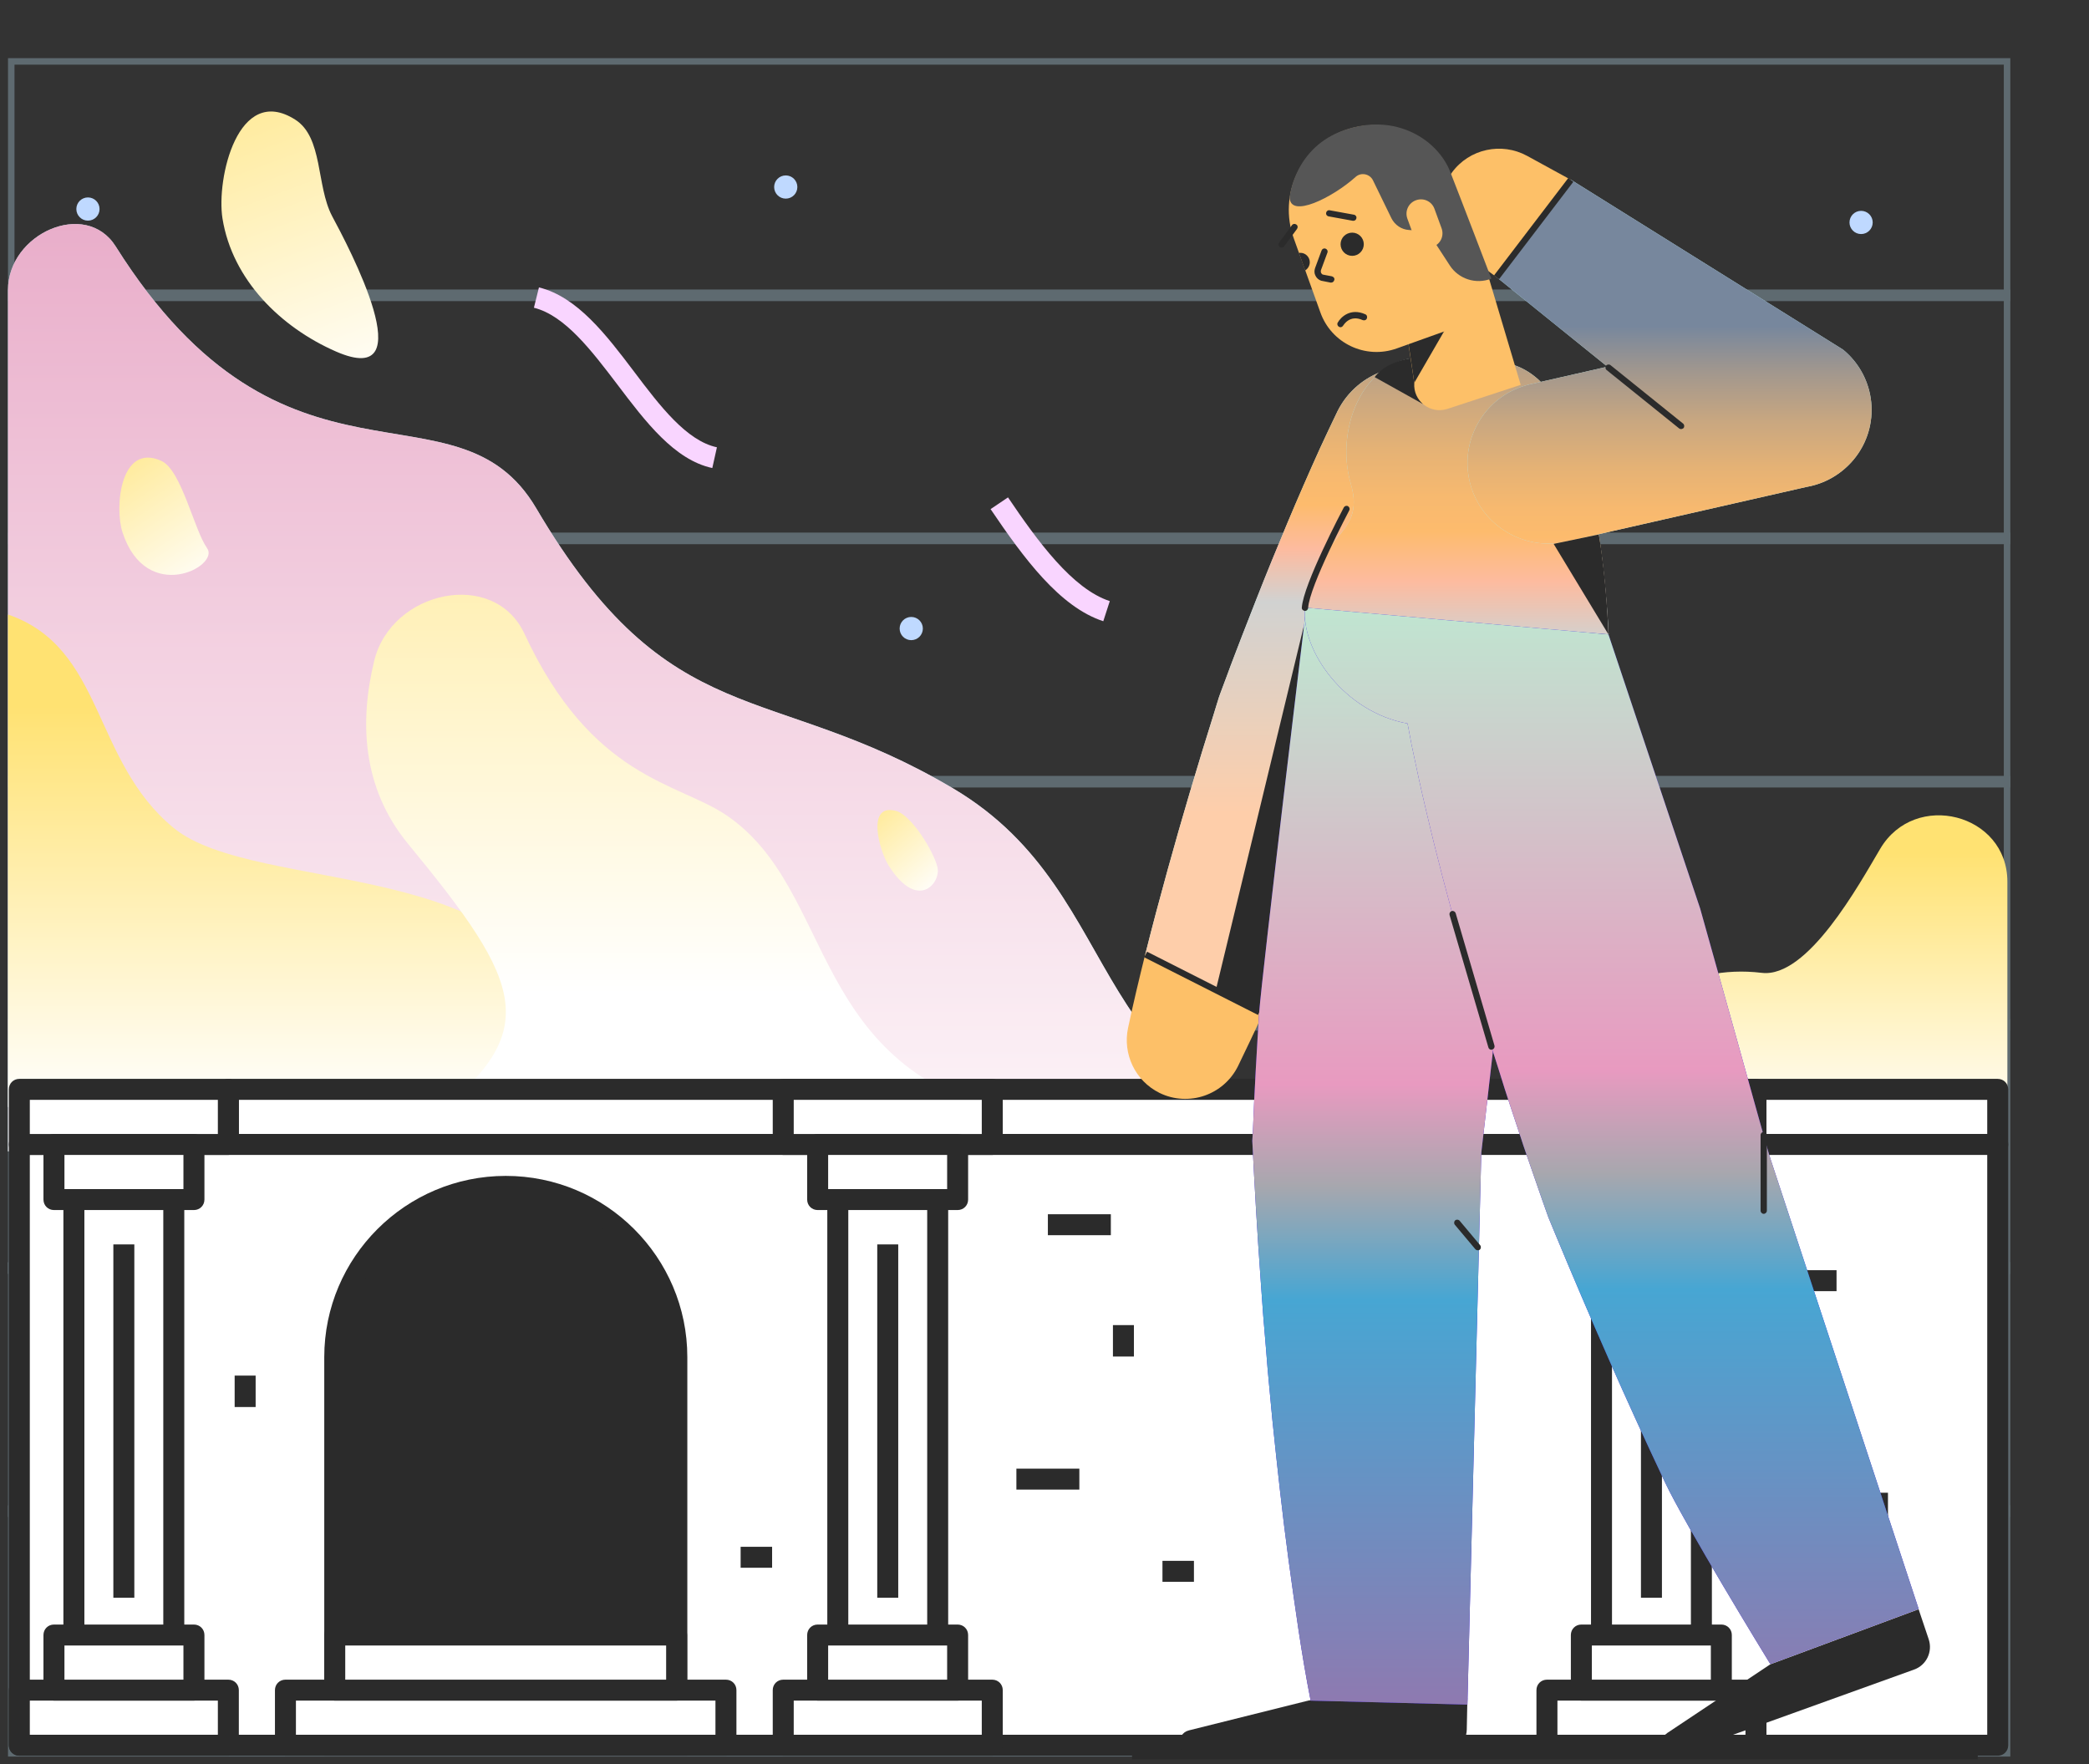 <?xml version="1.0" encoding="UTF-8"?>
<svg width="180px" height="152px" viewBox="0 0 180 152" version="1.1" xmlns="http://www.w3.org/2000/svg" xmlns:xlink="http://www.w3.org/1999/xlink">
    <rect x="0" y="0" width="180" height="152" fill="#333333" stroke="none"/>
    <!-- Generator: Sketch 53.2 (72643) - https://sketchapp.com -->
    <title>marginalia-bad-gateway</title>
    <desc>Created with Sketch.</desc>
    <defs>
        <linearGradient x1="50%" y1="17.915%" x2="50%" y2="96.743%" id="linearGradient-1">
            <stop stop-color="#FFE272" offset="0%"></stop>
            <stop stop-color="#FFFFFF" offset="99.58%"></stop>
        </linearGradient>
        <linearGradient x1="50%" y1="-14.633%" x2="50%" y2="115.093%" id="linearGradient-2">
            <stop stop-color="#E5A0C1" offset="0%"></stop>
            <stop stop-color="#F3D1E1" offset="48.047%"></stop>
            <stop stop-color="#FFFFFF" offset="100%"></stop>
        </linearGradient>
        <path d="M0.127,9.606 C0.127,4.767 6.817,1.751 9.403,5.85 C24.033,29.106 38.752,16.719 45.642,28.419 C57.215,48.082 65.678,43.153 81.537,52.542 C97.396,61.931 92.08,79.697 116.655,83.272 L0.127,83.832 L0.127,9.606 L0.127,9.606 Z" id="path-3"></path>
        <linearGradient x1="50%" y1="14.166%" x2="50%" y2="76.461%" id="linearGradient-4">
            <stop stop-color="#FFE272" offset="0%"></stop>
            <stop stop-color="#FFFFFF" offset="99.58%"></stop>
        </linearGradient>
        <linearGradient x1="50%" y1="-64.421%" x2="50%" y2="77.406%" id="linearGradient-5">
            <stop stop-color="#FFE272" offset="0%"></stop>
            <stop stop-color="#FFFFFF" offset="99.58%"></stop>
        </linearGradient>
        <linearGradient x1="8.168%" y1="-32.959%" x2="66.102%" y2="101.327%" id="linearGradient-6">
            <stop stop-color="#FFE272" offset="0%"></stop>
            <stop stop-color="#FFFFFF" offset="99.58%"></stop>
        </linearGradient>
        <linearGradient x1="-0.035%" y1="-31.191%" x2="74.069%" y2="95.744%" id="linearGradient-7">
            <stop stop-color="#FFE272" offset="0%"></stop>
            <stop stop-color="#FFFFFF" offset="99.58%"></stop>
        </linearGradient>
        <linearGradient x1="50%" y1="-10.52%" x2="50%" y2="69.555%" id="linearGradient-8">
            <stop stop-color="#77879D" offset="0%"></stop>
            <stop stop-color="#A1978E" offset="8.927%"></stop>
            <stop stop-color="#C9A780" offset="18.83%"></stop>
            <stop stop-color="#E5B275" offset="27.91%"></stop>
            <stop stop-color="#F7B96F" offset="35.78%"></stop>
            <stop stop-color="#FDBB6D" offset="41.55%"></stop>
            <stop stop-color="#FDBB9F" offset="49.89%"></stop>
            <stop stop-color="#D1D2D1" offset="59.9%"></stop>
            <stop stop-color="#FECEAA" offset="100%"></stop>
        </linearGradient>
        <path d="M1.736,71.554 C2.351,69.099 3.002,66.661 3.671,64.242 C4.919,59.728 6.257,55.232 7.667,50.754 L7.92,49.924 C7.975,49.779 8.011,49.635 8.047,49.508 L8.192,49.093 L8.807,47.45 C9.204,46.349 9.638,45.265 10.054,44.164 C10.904,41.979 11.754,39.794 12.64,37.628 C13.526,35.461 14.43,33.294 15.371,31.146 C15.841,30.081 16.311,28.997 16.799,27.932 L17.541,26.343 C17.794,25.819 18.047,25.278 18.3,24.754 C20.018,21.306 24.213,19.915 27.667,21.649 C30.814,23.219 32.242,26.831 31.175,30.062 L31.175,30.062 C30.995,30.604 30.796,31.146 30.597,31.706 L30,33.331 C29.602,34.414 29.186,35.497 28.77,36.562 C27.92,38.711 27.052,40.842 26.148,42.972 C25.262,45.103 24.322,47.215 23.4,49.328 C22.929,50.375 22.459,51.44 21.971,52.487 L21.248,54.058 L21.067,54.456 C21.013,54.582 20.958,54.726 20.904,54.853 L20.597,55.665 C18.951,59.981 17.233,64.26 15.425,68.521 C14.268,71.247 13.074,73.992 11.844,76.7 L1.736,71.554 Z" id="path-9"></path>
        <linearGradient x1="50%" y1="-24.588%" x2="50%" y2="187.482%" id="linearGradient-10">
            <stop stop-color="#77879D" offset="0%"></stop>
            <stop stop-color="#A1978E" offset="8.927%"></stop>
            <stop stop-color="#C9A780" offset="18.83%"></stop>
            <stop stop-color="#E5B275" offset="27.91%"></stop>
            <stop stop-color="#F7B96F" offset="35.78%"></stop>
            <stop stop-color="#FDBB6D" offset="41.55%"></stop>
            <stop stop-color="#FDBB9F" offset="49.89%"></stop>
            <stop stop-color="#D1D2D1" offset="59.9%"></stop>
            <stop stop-color="#FECEAA" offset="100%"></stop>
        </linearGradient>
        <path d="M15.461,42.106 C16.076,35.1 20.868,35.84 19.439,30.965 C18.011,26.09 20.723,19.681 26.112,20.15 C30.271,20.511 30.579,20.367 32.315,20.529 C37.848,21.017 40.904,29.792 41.664,43.965 L15.461,42.106 Z" id="path-11"></path>
        <linearGradient x1="50%" y1="104.36%" x2="50%" y2="0.853%" id="linearGradient-12">
            <stop stop-color="#9774AC" offset="0%"></stop>
            <stop stop-color="#47A6D3" offset="40.1%"></stop>
            <stop stop-color="#A7A7AE" offset="50.11%"></stop>
            <stop stop-color="#E89AC0" offset="59.08%"></stop>
            <stop stop-color="#BFE7D1" offset="100%"></stop>
        </linearGradient>
        <path d="M35.298,48.371 L30.651,88.996 L30.705,88.111 L29.494,136.193 L15.986,135.85 C15.19,131.824 14.647,127.797 14.087,123.771 C13.544,119.744 13.11,115.718 12.694,111.71 C12.514,109.706 12.297,107.683 12.152,105.679 L11.899,102.664 L11.682,99.649 C11.392,95.622 11.157,91.614 10.958,87.606 L11.013,86.739 C11.139,83.326 11.338,79.914 11.555,76.519 C11.808,73.125 15.552,42.124 15.552,42.124 L35.298,48.371 Z" id="path-13"></path>
        <linearGradient x1="50%" y1="108.569%" x2="50%" y2="-1.13%" id="linearGradient-14">
            <stop stop-color="#9774AC" offset="0%"></stop>
            <stop stop-color="#47A6D3" offset="40.1%"></stop>
            <stop stop-color="#A7A7AE" offset="50.11%"></stop>
            <stop stop-color="#E89AC0" offset="59.08%"></stop>
            <stop stop-color="#BFE7D1" offset="100%"></stop>
        </linearGradient>
        <path d="M24.333,51.659 C18.944,50.692 15.156,45.441 15.497,41.672 L41.646,43.983 L49.548,67.6 L52.676,78.758 L54.231,84.338 L55.009,87.118 L55.407,88.508 C55.533,88.978 55.696,89.429 55.841,89.881 L68.373,127.942 L55.588,132.69 C55.063,131.842 48.228,120.647 46.546,117.09 C43.183,109.994 40.036,102.808 37.034,95.568 C36.854,95.117 36.655,94.665 36.474,94.214 L35.986,92.842 L35.027,90.079 C34.72,89.158 34.376,88.237 34.087,87.317 L33.165,84.536 L32.712,83.146 L32.278,81.756 L31.392,78.975 L30.542,76.176 L30.127,74.768 L29.711,73.36 C28.608,69.622 27.577,65.849 26.637,62.075 C26.401,61.136 26.184,60.179 25.949,59.222 C25.732,58.265 25.497,57.326 25.298,56.369 L24.684,53.499 L24.412,52.054 L24.333,51.659 Z" id="path-15"></path>
        <linearGradient x1="50%" y1="39.354%" x2="50%" y2="176.271%" id="linearGradient-16">
            <stop stop-color="#77879D" offset="0%"></stop>
            <stop stop-color="#A1978E" offset="8.927%"></stop>
            <stop stop-color="#C9A780" offset="18.83%"></stop>
            <stop stop-color="#E5B275" offset="27.91%"></stop>
            <stop stop-color="#F7B96F" offset="35.78%"></stop>
            <stop stop-color="#FDBB6D" offset="41.55%"></stop>
            <stop stop-color="#FDBB9F" offset="49.89%"></stop>
            <stop stop-color="#D1D2D1" offset="59.9%"></stop>
            <stop stop-color="#FECEAA" offset="100%"></stop>
        </linearGradient>
        <path d="M38.409,4.803 L61.863,19.446 C64.738,21.811 65.154,26.036 62.785,28.907 C61.79,30.099 60.488,30.875 59.078,31.2 L58.644,31.29 L38.011,35.985 C34.268,36.833 30.524,34.486 29.675,30.749 C28.825,27.011 31.175,23.274 34.919,22.425 L55.552,17.731 L52.333,29.611 L32.007,13.199 L38.409,4.803 Z" id="path-17"></path>
        <linearGradient x1="23.795%" y1="-40.915%" x2="61.092%" y2="106.845%" id="linearGradient-18">
            <stop stop-color="#FFE272" offset="0%"></stop>
            <stop stop-color="#FFFFFF" offset="99.58%"></stop>
        </linearGradient>
    </defs>
    <g id="Versions" stroke="none" stroke-width="1" fill="none" fill-rule="evenodd">
        <g id="0.2" transform="translate(-917, -969)" fill-rule="nonzero">
            <g id="Group-10" transform="translate(180, 843)">
                <g id="marginalia-bad-gateway" transform="translate(737, 130)">
                    <g id="Group" opacity="0.3" transform="translate(0.562, 0.903)" fill="#C4ECFE">
                        <g id="Shape">
                            <path d="M172.098,0.668 L172.098,145.889 L0.687,145.889 L0.687,0.668 L172.098,0.668 L172.098,0.668 Z M172.658,0.108 L0.127,0.108 L0.127,146.449 L172.658,146.449 L172.658,0.108 L172.658,0.108 Z"></path>
                        </g>
                        <g transform="translate(0, 20.042)" id="Rectangle">
                            <rect x="0.127" y="83.814" width="172.532" height="1"></rect>
                            <rect x="0.127" y="62.851" width="172.532" height="1"></rect>
                            <rect x="0.127" y="83.814" width="172.532" height="1"></rect>
                            <rect x="0.127" y="104.758" width="172.532" height="1"></rect>
                            <rect x="0.127" y="41.907" width="172.532" height="1"></rect>
                            <rect x="0.127" y="20.944" width="172.532" height="1"></rect>
                            <rect x="0.127" y="0" width="172.532" height="1"></rect>
                        </g>
                    </g>
                    <g id="Group" transform="translate(0.562, 11.375)">
                        <path d="M121.7,83.272 C132.911,83.272 138.029,66.86 151.248,68.449 C155.208,68.918 159.638,60.811 161.447,57.76 C164.448,52.686 172.405,54.726 172.405,60.594 L172.405,83.272 L121.7,83.272 Z" id="Path" fill="url(#linearGradient-1)"></path>
                        <g transform="translate(6.148, 0)" fill="#BFD9FF" id="Oval">
                            <ellipse cx="71.808" cy="38.783" rx="1" ry="1"></ellipse>
                            <ellipse cx="154.394" cy="82.117" rx="1" ry="1"></ellipse>
                            <ellipse cx="153.653" cy="3.792" rx="1" ry="1"></ellipse>
                            <ellipse cx="60.995" cy="0.74" rx="1" ry="1"></ellipse>
                            <ellipse cx="0.868" cy="2.636" rx="1" ry="1"></ellipse>
                            <ellipse cx="114.213" cy="100.299" rx="1" ry="1"></ellipse>
                            <ellipse transform="translate(3.416, 81.291) rotate(-22.619) translate(-3.416, -81.291) " cx="3.416" cy="81.291" rx="1" ry="1"></ellipse>
                        </g>
                        <g id="Path">
                            <use fill="#A5D1D7" xlink:href="#path-3"></use>
                            <use fill="url(#linearGradient-2)" xlink:href="#path-3"></use>
                        </g>
                        <path d="M0.127,37.574 C8.463,40.444 7.342,50.176 14.412,55.972 C21.483,61.768 45.877,58.337 47.523,73.269 C49.168,88.201 58.843,93.654 58.843,93.654 L0.127,80.004 L0.127,37.574 Z" id="Path" fill="url(#linearGradient-4)"></path>
                        <path d="M87.523,80.853 C68.843,76.917 71.627,61.353 62.007,54.853 C57.794,52.018 50.434,51.729 44.629,39.235 C42.007,33.583 33.146,35.515 31.682,41.564 C30.434,46.692 30.579,52.451 34.593,57.326 C44.611,69.496 46.474,73.612 35.967,81.394 L87.523,80.853 Z" id="Path" fill="url(#linearGradient-5)"></path>
                        <path d="M10,30.514 C9.277,28.329 9.819,22.732 13.345,24.339 C15.081,25.133 16.148,30.261 17.288,31.868 C18.391,33.421 12.061,36.761 10,30.514 Z" id="Path" fill="url(#linearGradient-6)"></path>
                        <path d="M76.04,59.258 C75.172,57.886 74.051,53.751 76.691,54.51 C77.975,54.889 79.91,57.994 80.217,59.367 C80.524,60.667 78.553,63.176 76.04,59.258 Z" id="Path" fill="url(#linearGradient-7)"></path>
                    </g>
                    <g id="Group" transform="translate(0.743, 88.833)">
                        <rect id="Rectangle" fill="#FFFFFF" x="18.933" y="1.029" width="56.799" height="4.749"></rect>
                        <path d="M75.732,6.681 L18.933,6.681 C18.427,6.681 18.029,6.283 18.029,5.778 L18.029,1.029 C18.029,0.524 18.427,0.126 18.933,0.126 L75.732,0.126 C76.239,0.126 76.637,0.524 76.637,1.029 L76.637,5.778 C76.637,6.283 76.239,6.681 75.732,6.681 Z M19.837,4.875 L74.828,4.875 L74.828,1.932 L19.837,1.932 L19.837,4.875 Z" id="Shape" fill="#2B2B2B"></path>
                        <rect id="Rectangle" fill="#FFFFFF" x="75.75" y="1.029" width="56.799" height="4.749"></rect>
                        <path d="M132.55,6.681 L75.75,6.681 C75.244,6.681 74.846,6.283 74.846,5.778 L74.846,1.029 C74.846,0.524 75.244,0.126 75.75,0.126 L132.55,0.126 C133.056,0.126 133.454,0.524 133.454,1.029 L133.454,5.778 C133.454,6.283 133.056,6.681 132.55,6.681 Z M76.655,4.875 L131.646,4.875 L131.646,1.932 L76.655,1.932 L76.655,4.875 Z" id="Shape" fill="#2B2B2B"></path>
                        <rect id="Rectangle" fill="#FFFFFF" x="114.593" y="1.029" width="56.799" height="4.749"></rect>
                        <path d="M171.392,6.681 L114.593,6.681 C114.087,6.681 113.689,6.283 113.689,5.778 L113.689,1.029 C113.689,0.524 114.087,0.126 114.593,0.126 L171.392,0.126 C171.899,0.126 172.297,0.524 172.297,1.029 L172.297,5.778 C172.297,6.283 171.899,6.681 171.392,6.681 Z M115.497,4.875 L170.488,4.875 L170.488,1.932 L115.497,1.932 L115.497,4.875 Z" id="Shape" fill="#2B2B2B"></path>
                        <rect id="Rectangle" fill="#FFFFFF" x="0.922" y="5.778" width="170.47" height="51.765"></rect>
                        <path d="M171.392,58.446 L0.922,58.446 C0.416,58.446 0.018,58.049 0.018,57.543 L0.018,5.778 C0.018,5.272 0.416,4.875 0.922,4.875 L171.392,4.875 C171.899,4.875 172.297,5.272 172.297,5.778 L172.297,57.543 C172.297,58.049 171.899,58.446 171.392,58.446 Z M1.826,56.64 L170.488,56.64 L170.488,6.681 L1.826,6.681 L1.826,56.64 Z" id="Shape" fill="#2B2B2B"></path>
                        <path d="M57.559,57.543 L28.101,57.543 L28.101,24.104 C28.101,15.979 34.702,9.389 42.839,9.389 L42.839,9.389 C50.976,9.389 57.577,15.979 57.577,24.104 L57.577,57.543 L57.559,57.543 Z" id="Path" fill="#2B2B2B"></path>
                        <path d="M58.481,58.446 L27.197,58.446 L27.197,24.104 C27.197,15.492 34.213,8.486 42.839,8.486 C51.465,8.486 58.481,15.492 58.481,24.104 L58.481,58.446 Z M29.005,56.64 L56.673,56.64 L56.673,24.104 C56.673,16.485 50.47,10.292 42.839,10.292 C35.208,10.292 29.005,16.485 29.005,24.104 L29.005,56.64 Z" id="Shape" fill="#2B2B2B"></path>
                        <rect id="Rectangle" fill="#FFFFFF" x="5.624" y="9.443" width="8.608" height="41.076"></rect>
                        <path d="M14.231,51.422 L5.624,51.422 C5.118,51.422 4.72,51.025 4.72,50.519 L4.72,9.443 C4.72,8.938 5.118,8.54 5.624,8.54 L14.231,8.54 C14.738,8.54 15.136,8.938 15.136,9.443 L15.136,50.519 C15.136,51.025 14.738,51.422 14.231,51.422 Z M6.528,49.617 L13.327,49.617 L13.327,10.346 L6.528,10.346 L6.528,49.617 Z" id="Shape" fill="#2B2B2B"></path>
                        <rect id="Rectangle" fill="#FFFFFF" x="0.922" y="1.029" width="18.011" height="4.749"></rect>
                        <path d="M18.933,6.681 L0.922,6.681 C0.416,6.681 0.018,6.283 0.018,5.778 L0.018,1.029 C0.018,0.524 0.416,0.126 0.922,0.126 L18.933,0.126 C19.439,0.126 19.837,0.524 19.837,1.029 L19.837,5.778 C19.837,6.283 19.439,6.681 18.933,6.681 Z M1.826,4.875 L18.029,4.875 L18.029,1.932 L1.826,1.932 L1.826,4.875 Z" id="Shape" fill="#2B2B2B"></path>
                        <rect id="Rectangle" fill="#FFFFFF" x="3.906" y="5.778" width="12.061" height="4.749"></rect>
                        <path d="M15.967,11.429 L3.906,11.429 C3.4,11.429 3.002,11.032 3.002,10.526 L3.002,5.778 C3.002,5.272 3.4,4.875 3.906,4.875 L15.967,4.875 C16.474,4.875 16.872,5.272 16.872,5.778 L16.872,10.526 C16.872,11.032 16.474,11.429 15.967,11.429 Z M4.81,9.624 L15.063,9.624 L15.063,6.681 L4.81,6.681 C4.81,6.681 4.81,9.624 4.81,9.624 Z" id="Shape" fill="#2B2B2B"></path>
                        <rect id="Rectangle" fill="#FFFFFF" x="0.922" y="52.794" width="18.011" height="4.749"></rect>
                        <path d="M18.933,58.446 L0.922,58.446 C0.416,58.446 0.018,58.049 0.018,57.543 L0.018,52.794 C0.018,52.289 0.416,51.892 0.922,51.892 L18.933,51.892 C19.439,51.892 19.837,52.289 19.837,52.794 L19.837,57.543 C19.837,58.049 19.439,58.446 18.933,58.446 Z M1.826,56.64 L18.029,56.64 L18.029,53.697 L1.826,53.697 L1.826,56.64 Z" id="Shape" fill="#2B2B2B"></path>
                        <rect id="Rectangle" fill="#FFFFFF" x="3.906" y="48.046" width="12.061" height="4.749"></rect>
                        <path d="M15.967,53.697 L3.906,53.697 C3.4,53.697 3.002,53.3 3.002,52.794 L3.002,48.046 C3.002,47.54 3.4,47.143 3.906,47.143 L15.967,47.143 C16.474,47.143 16.872,47.54 16.872,48.046 L16.872,52.794 C16.872,53.3 16.474,53.697 15.967,53.697 Z M4.81,51.892 L15.063,51.892 L15.063,48.949 L4.81,48.949 C4.81,48.949 4.81,51.892 4.81,51.892 Z" id="Shape" fill="#2B2B2B"></path>
                        <rect id="Rectangle" fill="#2B2B2B" x="9.024" y="14.39" width="1.808" height="30.442"></rect>
                        <rect id="Rectangle" fill="#FFFFFF" x="71.447" y="9.443" width="8.608" height="41.076"></rect>
                        <path d="M80.054,51.422 L71.447,51.422 C70.94,51.422 70.542,51.025 70.542,50.519 L70.542,9.443 C70.542,8.938 70.94,8.54 71.447,8.54 L80.054,8.54 C80.561,8.54 80.958,8.938 80.958,9.443 L80.958,50.519 C80.958,51.025 80.561,51.422 80.054,51.422 Z M72.351,49.617 L79.15,49.617 L79.15,10.346 L72.351,10.346 L72.351,49.617 Z" id="Shape" fill="#2B2B2B"></path>
                        <rect id="Rectangle" fill="#FFFFFF" x="66.745" y="1.029" width="18.011" height="4.749"></rect>
                        <path d="M84.756,6.681 L66.745,6.681 C66.239,6.681 65.841,6.283 65.841,5.778 L65.841,1.029 C65.841,0.524 66.239,0.126 66.745,0.126 L84.756,0.126 C85.262,0.126 85.66,0.524 85.66,1.029 L85.66,5.778 C85.66,6.283 85.262,6.681 84.756,6.681 Z M67.649,4.875 L83.852,4.875 L83.852,1.932 L67.649,1.932 L67.649,4.875 Z" id="Shape" fill="#2B2B2B"></path>
                        <rect id="Rectangle" fill="#FFFFFF" x="69.711" y="5.778" width="12.061" height="4.749"></rect>
                        <path d="M81.772,11.429 L69.711,11.429 C69.204,11.429 68.807,11.032 68.807,10.526 L68.807,5.778 C68.807,5.272 69.204,4.875 69.711,4.875 L81.772,4.875 C82.278,4.875 82.676,5.272 82.676,5.778 L82.676,10.526 C82.676,11.032 82.278,11.429 81.772,11.429 Z M70.615,9.624 L80.868,9.624 L80.868,6.681 L70.615,6.681 L70.615,9.624 L70.615,9.624 Z" id="Shape" fill="#2B2B2B"></path>
                        <rect id="Rectangle" fill="#FFFFFF" x="66.745" y="52.794" width="18.011" height="4.749"></rect>
                        <path d="M84.756,58.446 L66.745,58.446 C66.239,58.446 65.841,58.049 65.841,57.543 L65.841,52.794 C65.841,52.289 66.239,51.892 66.745,51.892 L84.756,51.892 C85.262,51.892 85.66,52.289 85.66,52.794 L85.66,57.543 C85.66,58.049 85.262,58.446 84.756,58.446 Z M67.649,56.64 L83.852,56.64 L83.852,53.697 L67.649,53.697 L67.649,56.64 Z" id="Shape" fill="#2B2B2B"></path>
                        <rect id="Rectangle" fill="#FFFFFF" x="69.711" y="48.046" width="12.061" height="4.749"></rect>
                        <path d="M81.772,53.697 L69.711,53.697 C69.204,53.697 68.807,53.3 68.807,52.794 L68.807,48.046 C68.807,47.54 69.204,47.143 69.711,47.143 L81.772,47.143 C82.278,47.143 82.676,47.54 82.676,48.046 L82.676,52.794 C82.676,53.3 82.278,53.697 81.772,53.697 Z M70.615,51.892 L80.868,51.892 L80.868,48.949 L70.615,48.949 L70.615,51.892 L70.615,51.892 Z" id="Shape" fill="#2B2B2B"></path>
                        <rect id="Rectangle" fill="#2B2B2B" x="74.846" y="14.39" width="1.808" height="30.442"></rect>
                        <rect id="Rectangle" fill="#FFFFFF" x="137.251" y="9.443" width="8.608" height="41.076"></rect>
                        <path d="M145.859,51.422 L137.251,51.422 C136.745,51.422 136.347,51.025 136.347,50.519 L136.347,9.443 C136.347,8.938 136.745,8.54 137.251,8.54 L145.859,8.54 C146.365,8.54 146.763,8.938 146.763,9.443 L146.763,50.519 C146.763,51.025 146.365,51.422 145.859,51.422 Z M138.156,49.617 L144.955,49.617 L144.955,10.346 L138.156,10.346 L138.156,49.617 Z" id="Shape" fill="#2B2B2B"></path>
                        <rect id="Rectangle" fill="#FFFFFF" x="132.55" y="1.029" width="18.011" height="4.749"></rect>
                        <path d="M150.561,6.681 L132.55,6.681 C132.043,6.681 131.646,6.283 131.646,5.778 L131.646,1.029 C131.646,0.524 132.043,0.126 132.55,0.126 L150.561,0.126 C151.067,0.126 151.465,0.524 151.465,1.029 L151.465,5.778 C151.465,6.283 151.067,6.681 150.561,6.681 Z M133.454,4.875 L149.656,4.875 L149.656,1.932 L133.454,1.932 L133.454,4.875 Z" id="Shape" fill="#2B2B2B"></path>
                        <rect id="Rectangle" fill="#FFFFFF" x="135.515" y="5.778" width="12.061" height="4.749"></rect>
                        <path d="M147.577,11.429 L135.515,11.429 C135.009,11.429 134.611,11.032 134.611,10.526 L134.611,5.778 C134.611,5.272 135.009,4.875 135.515,4.875 L147.577,4.875 C148.083,4.875 148.481,5.272 148.481,5.778 L148.481,10.526 C148.481,11.032 148.083,11.429 147.577,11.429 Z M136.42,9.624 L146.673,9.624 L146.673,6.681 L136.42,6.681 L136.42,9.624 Z" id="Shape" fill="#2B2B2B"></path>
                        <rect id="Rectangle" fill="#FFFFFF" x="132.55" y="52.794" width="18.011" height="4.749"></rect>
                        <path d="M150.561,58.446 L132.55,58.446 C132.043,58.446 131.646,58.049 131.646,57.543 L131.646,52.794 C131.646,52.289 132.043,51.892 132.55,51.892 L150.561,51.892 C151.067,51.892 151.465,52.289 151.465,52.794 L151.465,57.543 C151.465,58.049 151.067,58.446 150.561,58.446 Z M133.454,56.64 L149.656,56.64 L149.656,53.697 L133.454,53.697 L133.454,56.64 Z" id="Shape" fill="#2B2B2B"></path>
                        <rect id="Rectangle" fill="#FFFFFF" x="135.515" y="48.046" width="12.061" height="4.749"></rect>
                        <path d="M147.577,53.697 L135.515,53.697 C135.009,53.697 134.611,53.3 134.611,52.794 L134.611,48.046 C134.611,47.54 135.009,47.143 135.515,47.143 L147.577,47.143 C148.083,47.143 148.481,47.54 148.481,48.046 L148.481,52.794 C148.481,53.3 148.083,53.697 147.577,53.697 Z M136.42,51.892 L146.673,51.892 L146.673,48.949 L136.42,48.949 L136.42,51.892 Z" id="Shape" fill="#2B2B2B"></path>
                        <rect id="Rectangle" fill="#2B2B2B" x="140.651" y="14.39" width="1.808" height="30.442"></rect>
                        <rect id="Rectangle" fill="#FFFFFF" x="23.852" y="52.794" width="37.957" height="4.749"></rect>
                        <path d="M61.808,58.446 L23.852,58.446 C23.345,58.446 22.948,58.049 22.948,57.543 L22.948,52.794 C22.948,52.289 23.345,51.892 23.852,51.892 L61.808,51.892 C62.315,51.892 62.712,52.289 62.712,52.794 L62.712,57.543 C62.712,58.049 62.315,58.446 61.808,58.446 Z M24.756,56.64 L60.904,56.64 L60.904,53.697 L24.756,53.697 L24.756,56.64 Z" id="Shape" fill="#2B2B2B"></path>
                        <rect id="Rectangle" fill="#FFFFFF" x="28.101" y="48.046" width="29.458" height="4.749"></rect>
                        <path d="M57.559,53.697 L28.101,53.697 C27.595,53.697 27.197,53.3 27.197,52.794 L27.197,48.046 C27.197,47.54 27.595,47.143 28.101,47.143 L57.559,47.143 C58.065,47.143 58.463,47.54 58.463,48.046 L58.463,52.794 C58.463,53.3 58.065,53.697 57.559,53.697 Z M29.005,51.892 L56.655,51.892 L56.655,48.949 L29.005,48.949 L29.005,51.892 Z" id="Shape" fill="#2B2B2B"></path>
                        <rect id="Rectangle" fill="#2B2B2B" x="89.548" y="11.79" width="5.425" height="1.806"></rect>
                        <rect id="Rectangle" fill="#2B2B2B" x="86.835" y="33.71" width="5.425" height="1.806"></rect>
                        <rect id="Rectangle" fill="#2B2B2B" x="110.995" y="20.439" width="5.425" height="1.806"></rect>
                        <rect id="Rectangle" fill="#2B2B2B" x="95.154" y="21.342" width="1.808" height="2.708"></rect>
                        <rect id="Rectangle" fill="#2B2B2B" x="117.776" y="33.71" width="2.712" height="1.806"></rect>
                        <rect id="Rectangle" fill="#2B2B2B" x="63.074" y="40.444" width="2.712" height="1.806"></rect>
                        <rect id="Rectangle" fill="#2B2B2B" x="154.792" y="16.611" width="2.712" height="1.806"></rect>
                        <rect id="Rectangle" fill="#2B2B2B" x="99.421" y="41.654" width="2.712" height="1.806"></rect>
                        <rect id="Rectangle" fill="#2B2B2B" x="122.532" y="48.533" width="1.808" height="2.708"></rect>
                        <rect id="Rectangle" fill="#2B2B2B" x="160.127" y="35.786" width="1.808" height="2.708"></rect>
                        <rect id="Rectangle" fill="#2B2B2B" x="19.476" y="25.693" width="1.808" height="2.708"></rect>
                    </g>
                    <rect id="Rectangle" fill="#2B2B2B" x="97.542" y="146.593" width="72.875" height="1"></rect>
                    <g id="Group" transform="translate(96.946, 6.681)">
                        <path d="M5.769,140.49 L27.36,140.4 C28.481,140.4 29.403,139.497 29.439,138.36 L29.494,135.633 L15.841,135.832 L5.497,138.414 C4.304,138.721 4.539,140.49 5.769,140.49 Z" id="Path" fill="#2B2B2B"></path>
                        <path d="M11.863,76.664 C11.175,78.181 10.452,79.679 9.729,81.178 L9.729,81.178 C8.499,83.669 5.479,84.717 2.966,83.489 C0.85,82.442 -0.217,80.112 0.253,77.892 C0.705,75.761 1.212,73.649 1.736,71.536 L11.863,76.664 Z" id="Path" fill="#FDC068"></path>
                        <g id="Path">
                            <use fill="#B9EEF1" xlink:href="#path-9"></use>
                            <use fill="url(#linearGradient-8)" style="mix-blend-mode: soft-light;" xlink:href="#path-9"></use>
                        </g>
                        <polygon id="Path" fill="#2B2B2B" points="15.389 43.297 7.83 74.569 11.863 76.664 17.288 52.397"></polygon>
                        <polygon id="Rectangle" fill="#2B2B2B" transform="translate(6.67, 74.044) rotate(-63.097) translate(-6.67, -74.044) " points="6.395 68.549 6.937 68.549 6.944 79.54 6.402 79.54"></polygon>
                        <g id="Path">
                            <use fill="#B9EEF1" xlink:href="#path-11"></use>
                            <use fill="url(#linearGradient-10)" style="mix-blend-mode: soft-light;" xlink:href="#path-11"></use>
                        </g>
                        <g id="Path">
                            <use fill="#3717E8" xlink:href="#path-13"></use>
                            <use fill="url(#linearGradient-12)" style="mix-blend-mode: soft-light;" xlink:href="#path-13"></use>
                        </g>
                        <g id="Combined-Shape">
                            <use fill="#3717E8" xlink:href="#path-15"></use>
                            <use fill="url(#linearGradient-14)" style="mix-blend-mode: soft-light;" xlink:href="#path-15"></use>
                        </g>
                        <g transform="translate(21.338, 12.639)" id="Path">
                            <path d="M3.852,7.493 C3.852,7.493 1.392,7.547 0.163,9.172 L4.304,11.483 L3.852,7.493 Z" fill="#2B2B2B"></path>
                            <path d="M6.42,11.917 L12.749,9.84 L9.928,0.379 L2.152,0.108 L3.58,9.678 C3.454,11.213 4.937,12.386 6.42,11.917 Z" fill="#FDC068"></path>
                            <polygon fill="#2B2B2B" points="2.966 5.507 6.727 4.225 3.58 9.66"></polygon>
                        </g>
                        <g id="Path">
                            <use fill="#B9EEF1" xlink:href="#path-17"></use>
                            <use fill="url(#linearGradient-16)" style="mix-blend-mode: soft-light;" xlink:href="#path-17"></use>
                        </g>
                        <path d="M32.007,13.199 L29.259,11.194 C27.016,9.569 26.528,6.428 28.156,4.189 C29.656,2.131 32.441,1.553 34.629,2.744 L38.427,4.821 L32.007,13.199 Z" id="Path" fill="#FDC068"></path>
                        <path d="M47.667,140.49 L67.975,133.178 C69.042,132.799 69.602,131.643 69.241,130.56 L68.373,127.978 L55.588,132.726 L46.727,138.631 C45.696,139.317 46.492,140.906 47.667,140.49 Z" id="Path" fill="#2B2B2B"></path>
                        <path d="M47.902,26.289 C47.848,26.289 47.776,26.271 47.74,26.235 L41.483,21.197 C41.374,21.107 41.356,20.926 41.447,20.818 C41.537,20.71 41.718,20.692 41.826,20.782 L48.083,25.819 C48.192,25.91 48.21,26.09 48.119,26.199 C48.065,26.253 47.975,26.289 47.902,26.289 Z" id="Path" fill="#2B2B2B"></path>
                        <path d="M40.814,35.371 L36.926,36.183 L41.646,43.983 C41.646,43.983 41.501,39.307 40.814,35.371 Z" id="Path" fill="#2B2B2B"></path>
                        <path d="M15.497,41.961 C15.497,41.961 15.479,41.961 15.497,41.961 C15.335,41.943 15.208,41.817 15.226,41.672 C15.353,39.668 18.698,33.312 18.843,33.042 C18.915,32.915 19.078,32.861 19.204,32.933 C19.331,33.006 19.385,33.168 19.313,33.294 C19.277,33.367 15.877,39.812 15.769,41.708 C15.75,41.853 15.642,41.961 15.497,41.961 Z" id="Path" fill="#2B2B2B"></path>
                        <path d="M31.555,79.769 C31.447,79.769 31.338,79.697 31.302,79.571 L27.957,68.16 C27.92,68.015 27.993,67.871 28.137,67.817 C28.282,67.781 28.427,67.853 28.481,67.997 L31.826,79.408 C31.863,79.553 31.79,79.697 31.646,79.751 C31.609,79.769 31.573,79.769 31.555,79.769 Z" id="Path" fill="#2B2B2B"></path>
                        <path d="M55.027,93.907 C54.882,93.907 54.756,93.781 54.756,93.636 L54.756,87.118 C54.756,86.974 54.882,86.847 55.027,86.847 C55.172,86.847 55.298,86.974 55.298,87.118 L55.298,93.636 C55.298,93.781 55.172,93.907 55.027,93.907 Z" id="Path" fill="#2B2B2B"></path>
                        <path d="M30.398,97.049 C30.325,97.049 30.235,97.013 30.181,96.958 L28.409,94.846 C28.318,94.737 28.336,94.557 28.445,94.467 C28.553,94.376 28.734,94.394 28.825,94.503 L30.597,96.615 C30.687,96.724 30.669,96.904 30.561,96.994 C30.524,97.031 30.452,97.049 30.398,97.049 Z" id="Path" fill="#2B2B2B"></path>
                        <polygon id="Rectangle" fill="#2B2B2B" transform="translate(35.205, 9.015) rotate(-52.713) translate(-35.205, -9.015) " points="29.93 8.74 40.48 8.748 40.48 9.29 29.93 9.282"></polygon>
                        <g transform="translate(13.201, 0)">
                            <g transform="translate(0.723, 0)">
                                <path d="M9.494,19.337 L14.087,17.694 C16.456,16.846 17.703,14.228 16.854,11.863 L14.376,4.947 C13.02,1.156 8.825,-0.831 5.027,0.542 L5.027,0.542 C1.23,1.896 -0.759,6.085 0.615,9.876 L2.893,16.214 C3.834,18.904 6.799,20.312 9.494,19.337 Z" id="SVGID_303_" fill="#FDC068"></path>
                                <path d="M1.989,11.917 C1.989,12.206 1.826,12.476 1.591,12.621 L1.049,11.104 C1.085,11.104 1.121,11.104 1.157,11.104 C1.609,11.086 1.989,11.465 1.989,11.917 Z" id="Path" fill="#2B2B2B"></path>
                            </g>
                            <path d="M4.557,13.668 C4.539,13.668 4.521,13.668 4.503,13.668 L3.689,13.506 C3.472,13.433 3.291,13.271 3.201,13.072 C3.092,12.874 3.092,12.639 3.165,12.422 L3.725,10.906 C3.779,10.761 3.924,10.689 4.069,10.743 C4.213,10.797 4.286,10.942 4.231,11.086 L3.671,12.603 C3.653,12.675 3.653,12.765 3.689,12.838 C3.725,12.91 3.779,12.964 3.852,12.982 L4.611,13.126 C4.756,13.162 4.864,13.289 4.828,13.433 C4.792,13.578 4.684,13.668 4.557,13.668 Z" id="Path" fill="#2B2B2B"></path>
                            <path d="M5.353,17.514 C5.316,17.514 5.262,17.496 5.226,17.478 C5.099,17.406 5.045,17.243 5.118,17.117 C5.389,16.629 6.221,15.835 7.486,16.394 C7.631,16.449 7.685,16.611 7.631,16.756 C7.577,16.9 7.414,16.954 7.269,16.9 C6.148,16.394 5.624,17.333 5.588,17.369 C5.533,17.46 5.443,17.514 5.353,17.514 Z" id="Path" fill="#2B2B2B"></path>
                            <ellipse id="Oval" fill="#2B2B2B" cx="6.365" cy="10.364" rx="1" ry="1"></ellipse>
                            <path d="M6.474,8.342 C6.456,8.342 6.438,8.342 6.42,8.342 L4.34,7.963 C4.195,7.944 4.087,7.8 4.123,7.656 C4.141,7.511 4.286,7.403 4.43,7.439 L6.51,7.818 C6.655,7.836 6.763,7.981 6.727,8.125 C6.709,8.251 6.6,8.342 6.474,8.342 Z" id="Path" fill="#2B2B2B"></path>
                            <path d="M0.289,10.653 C0.235,10.653 0.181,10.635 0.127,10.599 C-3.46944695e-18,10.508 -0.018,10.346 0.072,10.219 L1.175,8.721 C1.266,8.594 1.429,8.576 1.555,8.667 C1.682,8.757 1.7,8.919 1.609,9.046 L0.506,10.544 C0.452,10.617 0.38,10.653 0.289,10.653 Z" id="Path" fill="#2B2B2B"></path>
                            <path d="M0.976,6.301 C0.976,8.197 4.684,6.338 6.655,4.568 C7.125,4.135 7.884,4.297 8.156,4.857 L9.747,8.125 C10.036,8.703 10.615,9.1 11.266,9.136 L12.857,9.244 L14.774,12.188 C15.533,13.361 17.034,13.849 18.354,13.325 L18.354,13.325 C18.354,13.325 15.895,6.879 14.81,4.117 C13.725,1.354 10.127,-0.975 5.75,0.506 C1.374,1.986 0.976,6.301 0.976,6.301 Z" id="Path" fill="#565656"></path>
                            <path d="M13.327,10.581 L13.327,10.581 C12.676,10.815 11.971,10.49 11.736,9.84 L11.121,8.161 C10.886,7.511 11.212,6.807 11.863,6.572 L11.863,6.572 C12.514,6.338 13.219,6.662 13.454,7.312 L14.069,8.992 C14.304,9.642 13.978,10.346 13.327,10.581 Z" id="Path" fill="#FDC068"></path>
                        </g>
                    </g>
                    <path d="M28.953,26.289 C24.197,24.212 20.02,20.114 19.17,14.824 C18.627,11.411 20.49,3.178 25.427,6.301 C27.85,7.836 27.235,11.971 28.609,14.607 C29.966,17.135 36.638,29.647 28.953,26.289 Z" id="Path" fill="url(#linearGradient-18)"></path>
                    <path d="M61.376,36.328 C58.103,35.624 55.608,32.319 53.203,29.142 C50.978,26.217 48.682,23.183 46.005,22.515 L46.439,20.764 C49.749,21.576 52.244,24.863 54.649,28.04 C56.855,30.965 59.152,33.981 61.774,34.54 L61.376,36.328 Z" id="Path" fill="#F9D5FF"></path>
                    <path d="M95.065,49.526 C91.304,48.299 88.212,44.092 85.354,39.867 L86.855,38.856 C89.405,42.629 92.407,46.746 95.626,47.793 L95.065,49.526 Z" id="Path" fill="#F9D5FF"></path>
                </g>
            </g>
        </g>
    </g>
</svg>